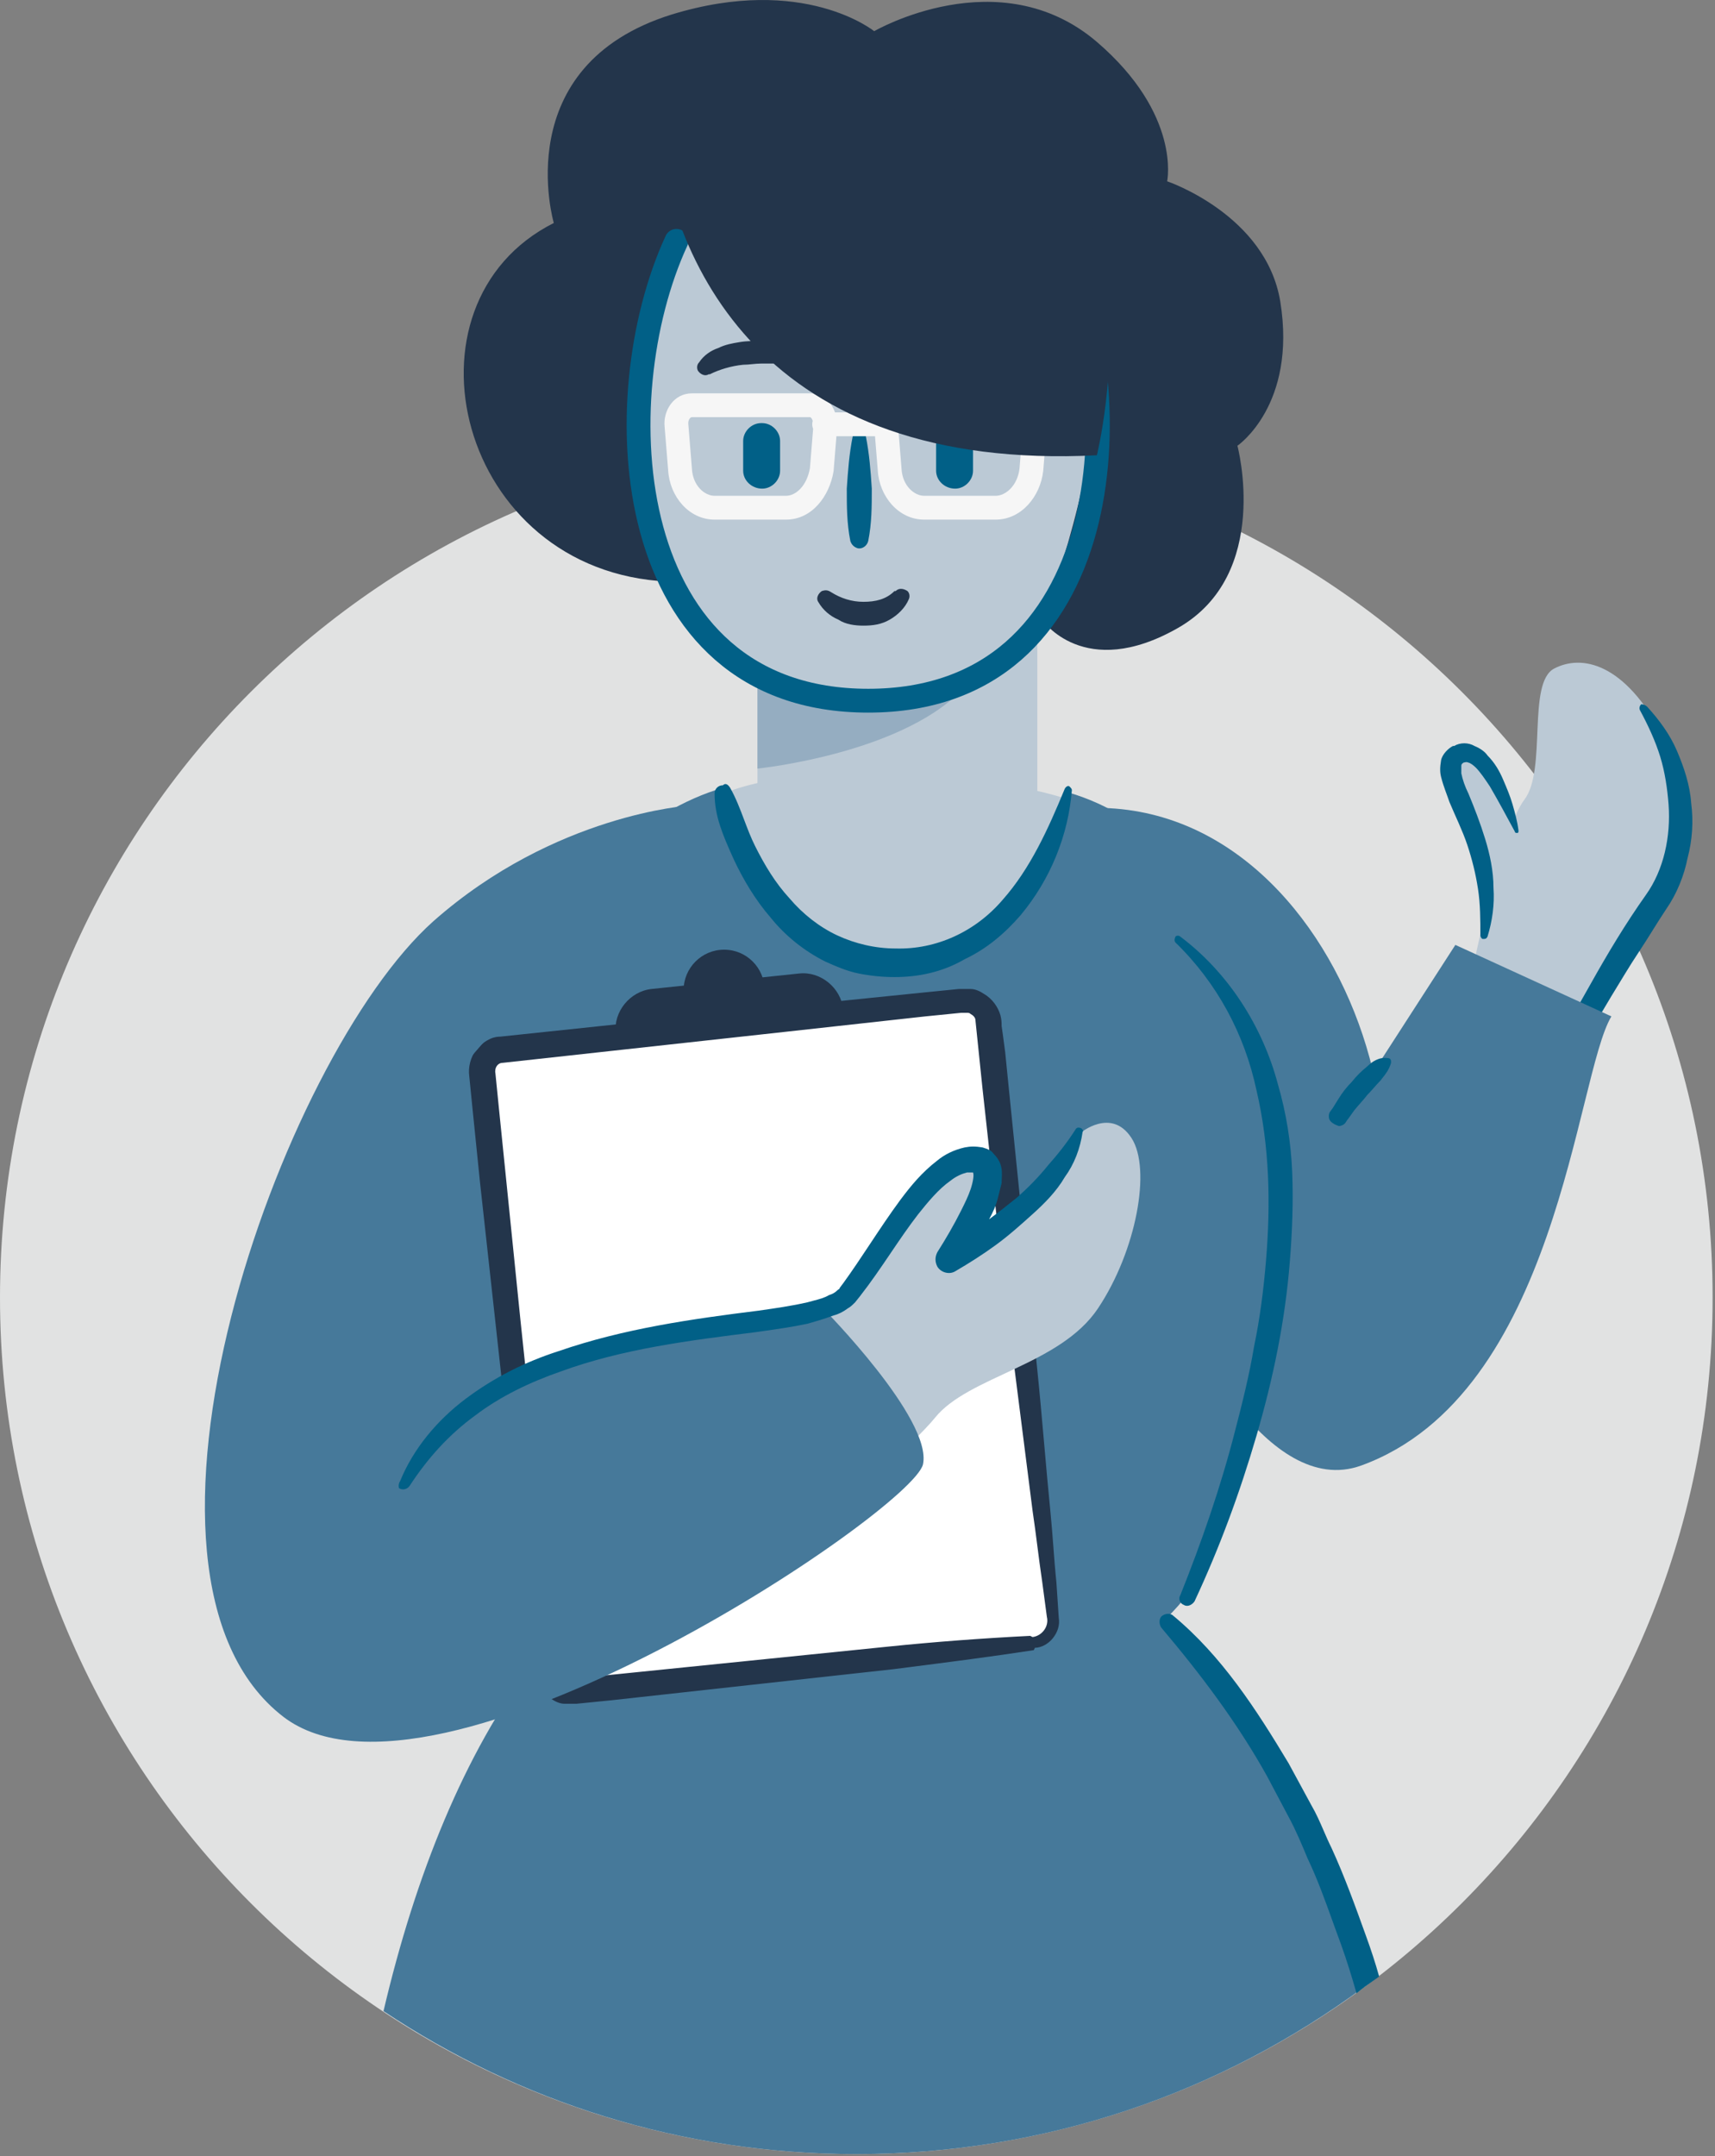 <svg width="144" height="181" viewBox="0 0 144 181" fill="none" xmlns="http://www.w3.org/2000/svg">
<rect x="0" y="0" width="144" height="181" fill="#808080" stroke="none"/>
<path d="M71.9 180.818C111.609 180.818 143.8 148.627 143.8 108.918C143.8 69.208 111.609 37.018 71.9 37.018C32.191 37.018 0 69.208 0 108.918C0 148.627 32.191 180.818 71.9 180.818Z" fill="#E1E2E2"/>
<path d="M123.9 80.218C123.9 80.218 126.1 69.618 128 67.118C129.9 64.618 128.2 57.318 130.5 56.118C132.8 54.918 136.4 55.618 139.6 61.718C142.8 67.818 139.2 75.518 139.2 75.518L132.2 85.518L123.9 80.218Z" fill="#BBC9D5"/>
<path d="M138.3 59.318C139.3 60.418 140.2 61.618 140.8 63.018C141.4 64.418 141.9 65.918 142 67.418C142.2 68.918 142.1 70.518 141.7 72.018C141.4 73.518 140.8 75.018 139.9 76.318C139.1 77.518 138.4 78.718 137.6 79.918C136.8 81.118 136.1 82.318 135.3 83.618C133.8 86.118 132.4 88.618 130.7 90.918C130.5 91.218 130.1 91.318 129.8 91.018C129.5 90.818 129.5 90.518 129.6 90.218C130.7 87.518 132.2 85.018 133.6 82.518C135 80.018 136.5 77.518 138.2 75.118C139.7 73.018 140.3 70.218 140.1 67.518C140 66.218 139.8 64.818 139.4 63.518C139 62.218 138.4 60.918 137.7 59.618C137.6 59.418 137.7 59.218 137.8 59.118C138 59.118 138.2 59.218 138.3 59.318V59.318Z" fill="#016087"/>
<path d="M127.3 69.818C127.3 69.818 124.9 62.218 122.4 63.418C119.7 65.018 126 70.418 124.5 78.618" fill="#BBC9D5"/>
<path d="M127.2 69.818C126.5 68.518 125.8 67.218 125.1 66.018C124.7 65.418 124.3 64.818 123.9 64.418C123.7 64.218 123.4 64.018 123.3 64.018C123.1 63.918 123 64.018 122.8 64.018H122.9C122.7 64.118 122.7 64.218 122.7 64.318V64.918C122.8 65.418 123 66.018 123.3 66.618C123.8 67.818 124.3 69.118 124.7 70.418C125.1 71.718 125.4 73.118 125.4 74.518C125.5 75.918 125.3 77.318 124.9 78.618C124.8 78.818 124.7 78.818 124.5 78.818C124.4 78.818 124.3 78.618 124.3 78.518C124.3 77.218 124.3 75.918 124.1 74.618C123.9 73.318 123.6 72.118 123.2 70.918C122.8 69.718 122.2 68.518 121.7 67.318C121.5 66.718 121.2 66.018 121 65.218C120.9 64.818 120.9 64.418 121 63.818C121.1 63.318 121.6 62.818 122 62.618H122.1C122.6 62.318 123.3 62.318 123.8 62.618C124.3 62.818 124.7 63.118 124.9 63.418C125.5 64.018 125.9 64.718 126.2 65.418C126.5 66.118 126.8 66.818 127 67.518C127.2 68.218 127.4 68.918 127.5 69.718C127.5 69.818 127.5 69.918 127.4 69.918C127.3 69.918 127.2 69.918 127.2 69.818V69.818Z" fill="#016087"/>
<path d="M99.6 111.118C99.6 111.118 106.3 125.918 114.3 123.018C130.8 117.018 132.3 90.318 135.3 85.318L122.2 79.318L106.9 103.018L99.6 111.118Z" fill="#46799A"/>
<path d="M91.6 67.818C114.2 67.318 124 104.118 109.1 112.818C98.2 119.218 92.1 115.718 81.3 110.918L89.2 99.318" fill="#46799A"/>
<path d="M59.5 67.218C66.2 63.318 85 64.818 91.6 67.818C91.6 67.818 83.7 84.418 75 85.218" fill="#BBC9D5"/>
<path d="M63.6 49.218H87.1V83.018H63.6V49.218Z" fill="#BBC9D5"/>
<path d="M89 20.218C95.1 33.418 93.8 58.818 72.9 58.818C52 58.818 50.7 33.418 56.8 20.218" fill="#BBC9D5"/>
<path d="M63.6 57.418V64.518C63.6 64.518 76.4 63.218 81.3 57.318L73.1 58.818L63.6 57.418Z" fill="#95ADC1"/>
<path d="M44.7 139.618C39 147.218 34.9 157.318 32.2 168.818C43.6 176.418 57.2 180.818 71.9 180.818C87.9 180.818 102.6 175.618 114.5 166.818C110.4 152.618 104.4 143.018 97.6 136.218C97.7 136.218 64.2 113.918 44.7 139.618Z" fill="#46799A"/>
<path d="M87.5 52.018C87.5 52.018 91 57.218 98.9 52.718C106.8 48.218 103.9 37.418 103.9 37.418C103.9 37.418 108.9 34.018 107.5 25.318C106.3 18.018 98 15.218 98 15.218C98 15.218 99.2 9.618 92.1 3.518C83.9 -3.482 73.4 2.618 73.4 2.618C73.4 2.618 67.5 -2.182 56.4 1.218C42.6 5.518 46.5 18.718 46.5 18.718C33 25.518 38.4 48.018 56.1 48.818C56.1 48.818 45.5 10.618 74.1 10.618C104.5 10.618 87.5 52.018 87.5 52.018" fill="#23354B"/>
<path d="M89 20.218C95.1 33.418 93.8 58.818 72.9 58.818C52 58.818 50.7 33.418 56.8 20.218" stroke="#016087" stroke-width="2" stroke-linecap="round" stroke-linejoin="round"/>
<path d="M106.2 100.818C105.4 131.918 101.7 141.918 74.5 142.418C55 142.818 34 144.218 33.1 104.418C32.8 91.818 47.2 70.518 60.1 66.318C60.1 66.318 64.2 80.918 75 80.918C85.8 80.918 89.7 66.518 89.7 66.518C103.3 70.518 106.5 87.418 106.2 100.818Z" fill="#46799A"/>
<path d="M99.1 133.918C100.9 129.418 102.5 124.818 103.7 120.118C104.3 117.818 104.9 115.418 105.3 113.018C105.8 110.618 106.1 108.218 106.3 105.818C106.7 101.018 106.6 96.218 105.5 91.518C104.5 86.818 102.2 82.518 98.7 79.118C98.6 79.018 98.6 78.818 98.7 78.618C98.8 78.518 99 78.518 99.1 78.618C103.1 81.618 106 86.118 107.3 91.018C108 93.418 108.4 95.918 108.5 98.418C108.6 100.918 108.5 103.418 108.3 105.918C107.9 110.918 106.9 115.718 105.5 120.518C104.1 125.318 102.4 129.918 100.3 134.418C100.1 134.718 99.7 134.918 99.4 134.718C99.1 134.618 98.9 134.218 99.1 133.918Z" fill="#016087"/>
<path d="M60.8 86.518C62.678 86.518 64.2 84.995 64.2 83.118C64.2 81.24 62.678 79.718 60.8 79.718C58.922 79.718 57.4 81.24 57.4 83.118C57.4 84.995 58.922 86.518 60.8 86.518Z" fill="#23354B"/>
<path d="M67.1 81.718L54.7 83.018C52.9 83.218 51.5 84.918 51.7 86.718L51.8 87.418C52 89.218 53.7 90.618 55.5 90.418L67.9 89.118C69.7 88.918 71.1 87.218 70.9 85.418L70.8 84.718C70.6 82.918 68.9 81.518 67.1 81.718V81.718Z" fill="#23354B"/>
<path d="M86.8 137.818L48 142.018C47 142.118 46.1 141.418 46 140.418L40.6 90.318C40.5 89.318 41.2 88.418 42.2 88.318L81 84.118C82 84.018 82.9 84.718 83 85.718L88.4 135.818C88.5 136.818 87.8 137.718 86.8 137.818V137.818Z" fill="white"/>
<path fill-rule="evenodd" clip-rule="evenodd" d="M76.194 139.965C79.714 139.515 83.297 139.056 86.8 138.518L86.9 138.318C87.4 138.318 88 138.018 88.4 137.518C88.8 137.018 89 136.418 88.9 135.818L88.7 132.818C88.596 131.833 88.52 130.821 88.442 129.797C88.37 128.844 88.296 127.881 88.2 126.918C88.008 125.002 87.84 123.086 87.672 121.181C87.49 119.109 87.308 117.05 87.1 115.018L85.9 103.118L84.7 91.318L84.4 88.318L84.2 86.818L84.1 86.118C84.1 85.818 84.1 85.618 84 85.218C83.8 84.518 83.3 83.818 82.6 83.418C82.3 83.218 81.9 83.018 81.5 83.018H80.5L77.5 83.318L65.7 84.518L42 87.018C41.2 87.018 40.5 87.518 40 88.118C39.5 88.718 39.3 89.618 39.4 90.318L39.7 93.318L40.3 99.218L41.6 111.018L44.2 134.718L44.5 137.718L44.7 139.218L44.8 139.918C44.8 140.218 44.8 140.418 44.9 140.818C45.1 141.518 45.6 142.218 46.3 142.618C46.6 142.818 47 143.018 47.4 143.018H48.4L51.4 142.718L63.2 141.418L75 140.118C75.397 140.067 75.795 140.016 76.194 139.965ZM87.9 135.718C88.1 136.518 87.5 137.318 86.7 137.418L86.5 137.318C82.5 137.518 78.5 137.818 74.6 138.218L62.8 139.418L51 140.618L48 140.918H47.5C47.4 140.918 47.3 140.918 47.2 140.818C47 140.718 46.8 140.518 46.8 140.318L46.2 134.518L43.7 110.818L42.5 99.018L41.9 93.118L41.6 90.118C41.5 89.618 41.8 89.218 42.2 89.218L65.9 86.618L77.7 85.318L80.7 85.018H81.2C81.3 85.018 81.4 85.018 81.5 85.118C81.7 85.218 81.9 85.418 81.9 85.618L82.5 91.418L83.8 103.218L85.2 115.018C85.45 116.968 85.7 118.943 85.95 120.918C86.2 122.893 86.45 124.868 86.7 126.818C86.85 127.818 86.975 128.793 87.1 129.767C87.225 130.743 87.35 131.718 87.5 132.718L87.9 135.718Z" fill="#23354B"/>
<path d="M25.6 106.618C20 115.518 15.3 132.918 26.7 139.718C45.8 151.018 75.7 122.518 78.5 119.018C81.3 115.518 89 114.618 92.2 109.818C95.4 105.018 96.7 98.118 95 95.518C93.3 92.918 90.7 95.118 90.7 95.118C88.5 101.418 79.8 105.918 79.8 105.918C79.8 105.918 85.3 97.818 81.9 97.518C78.2 97.118 74.3 104.818 71.2 108.918C68.1 112.918 42.1 109.318 34.1 124.718" fill="#BBC9D5"/>
<path fill-rule="evenodd" clip-rule="evenodd" d="M73.2 41.018C73.1 39.518 73 38.118 72.7 36.618C72.7 36.418 72.5 36.318 72.2 36.218C71.9 36.218 71.7 36.318 71.6 36.618C71.3 38.118 71.2 39.518 71.1 41.018C71.1 42.518 71.1 43.918 71.4 45.418C71.5 45.718 71.7 45.918 72 46.018C72.4 46.118 72.8 45.818 72.9 45.418C73.2 43.918 73.2 42.518 73.2 41.018ZM61.3 66.118C61.796 67 62.14 67.912 62.483 68.821C62.763 69.561 63.041 70.3 63.4 71.018C64.2 72.618 65.1 74.118 66.3 75.418C67.4 76.718 68.8 77.818 70.3 78.518C71.8 79.218 73.5 79.618 75.2 79.618C78.6 79.718 81.9 78.218 84.2 75.518C86.5 72.918 88 69.618 89.4 66.218C89.5 66.018 89.7 65.918 89.8 66.018C89.9 66.118 90 66.218 90 66.318C89.7 70.118 88.2 73.818 85.7 76.818C84.4 78.318 82.9 79.618 81 80.518C79.1 81.618 77.1 82.018 75.1 82.018C74.1 82.018 73.1 81.918 72.1 81.718C71.1 81.518 70.2 81.118 69.3 80.718L69.3 80.718L69.3 80.718C67.5 79.818 65.9 78.518 64.7 77.018C63.4 75.518 62.4 73.818 61.6 72.118L61.491 71.872C60.729 70.162 60 68.526 60 66.618C60 66.218 60.3 65.918 60.7 65.918C60.9 65.718 61.1 65.818 61.3 66.118ZM111.8 155.118C111.56 154.638 111.352 154.158 111.144 153.678C110.832 152.958 110.52 152.238 110.1 151.518L108.2 148.018C105.5 143.518 102.6 139.018 98.5 135.618C98.3 135.418 97.9 135.418 97.6 135.618C97.3 135.818 97.3 136.318 97.5 136.618C100.8 140.518 103.9 144.618 106.4 149.118L108.2 152.518C108.8 153.618 109.3 154.818 109.8 156.018C110.606 157.702 111.25 159.493 111.891 161.274C112.125 161.925 112.359 162.575 112.6 163.218C113.1 164.618 113.5 165.918 113.9 167.318C114.363 166.932 114.826 166.605 115.335 166.247L115.336 166.246C115.486 166.14 115.64 166.032 115.8 165.918C115.5 164.818 115.1 163.618 114.7 162.518C113.8 160.018 112.9 157.518 111.8 155.118Z" fill="#016087"/>
<path fill-rule="evenodd" clip-rule="evenodd" d="M62.4 39.518C62.4 40.318 63.1 41.018 64 41.018C64.8 41.018 65.5 40.318 65.5 39.518V37.018C65.5 36.218 64.8 35.518 64 35.518H63.9C63.1 35.518 62.4 36.218 62.4 37.018V39.518ZM78.6 39.518C78.6 40.318 79.3 41.018 80.2 41.018C81 41.018 81.7 40.318 81.7 39.518V37.018C81.7 36.218 81 35.518 80.2 35.518H80.1C79.3 35.518 78.6 36.218 78.6 37.018V39.518Z" fill="#016087"/>
<path fill-rule="evenodd" clip-rule="evenodd" d="M79.1 28.618C78.4 28.718 77.8 28.818 77.1 29.418C76.9 29.618 76.8 29.818 76.9 29.918C76.9 30.318 77.2 30.518 77.6 30.518H79.2C79.7 30.518 80.2 30.518 80.7 30.618C81.7 30.818 82.7 31.018 83.5 31.418H83.6C83.8 31.518 84.1 31.518 84.3 31.318C84.6 31.118 84.6 30.718 84.4 30.418C84 29.918 83.4 29.518 82.8 29.218C82.2 29.018 81.6 28.818 81 28.718C80.4 28.618 79.7 28.518 79.1 28.618ZM65.2 30.518H63.9C63.65 30.518 63.4 30.543 63.15 30.568C62.9 30.593 62.65 30.618 62.4 30.618C61.4 30.718 60.4 31.018 59.6 31.418H59.5C59.2 31.618 58.8 31.418 58.6 31.118C58.5 30.918 58.5 30.618 58.7 30.418C59.1 29.818 59.7 29.418 60.3 29.218C60.9 28.918 61.5 28.818 62.1 28.718C62.7 28.618 63.3 28.618 64 28.618L64.058 28.627C64.645 28.724 65.323 28.837 66 29.418C66.3 29.618 66.3 30.018 66.1 30.318C66 30.518 65.8 30.518 65.6 30.518H65.2ZM69.8 49.718C70.6 50.218 71.5 50.518 72.5 50.518C73.5 50.518 74.4 50.318 75.1 49.618H75.2C75.5 49.318 75.9 49.418 76.2 49.618C76.4 49.818 76.4 50.118 76.3 50.318C76 51.018 75.4 51.618 74.7 52.018C74 52.418 73.3 52.518 72.5 52.518C71.8 52.518 71 52.418 70.4 52.018C69.7 51.718 69.1 51.218 68.7 50.518C68.5 50.218 68.7 49.818 69 49.618C69.3 49.518 69.5 49.518 69.8 49.718Z" fill="#23354B"/>
<path d="M57.9 67.618C57.9 67.618 46.6 68.318 36.4 77.318C23.5 88.818 8.2 132.118 23.8 144.118C36.5 153.818 76.6 126.818 77.5 122.918C78.3 119.118 69.1 109.818 69.1 109.818C69.1 109.818 61.4 111.918 51.1 112.818C40.8 113.718 32 125.018 32 125.018L38.2 125.918L38.5 89.918L57.9 67.618Z" fill="#46799A"/>
<path fill-rule="evenodd" clip-rule="evenodd" d="M111.781 93.18C111.631 93.374 111.52 93.519 111.6 93.918C111.7 94.218 112.1 94.418 112.4 94.518H112.5C112.852 94.447 112.956 94.278 113.057 94.113C113.099 94.045 113.141 93.977 113.2 93.918L113.7 93.218C113.888 92.983 114.075 92.771 114.252 92.57C114.453 92.342 114.641 92.13 114.8 91.918C115 91.718 115.175 91.518 115.35 91.318C115.525 91.118 115.7 90.918 115.9 90.718C115.956 90.643 116.015 90.569 116.075 90.493C116.342 90.159 116.637 89.788 116.8 89.218V89.118C116.8 88.918 116.7 88.818 116.5 88.818C115.8 88.718 115.2 89.118 114.8 89.518C114.3 89.918 113.9 90.318 113.5 90.818C113.1 91.218 112.7 91.718 112.4 92.218L111.9 93.018C111.86 93.078 111.819 93.131 111.781 93.18ZM39.1 117.418C36.7 119.218 34.7 121.618 33.6 124.318C33.4 124.618 33.5 124.918 33.5 124.918C33.8 125.118 34.2 125.018 34.4 124.718C35.9 122.418 37.7 120.418 39.9 118.818C42 117.218 44.5 116.018 47.1 115.118C52.3 113.218 57.9 112.518 63.5 111.818H63.5C63.655 111.795 63.81 111.773 63.967 111.751C65.23 111.572 66.555 111.384 67.8 111.118C68.5 110.918 69.2 110.718 70 110.418C70.4 110.318 70.8 110.118 71.2 109.818C71.4 109.718 71.6 109.518 71.8 109.318L72.2 108.818C73.132 107.626 73.957 106.409 74.772 105.206C75.531 104.085 76.28 102.978 77.1 101.918C77.9 100.918 78.8 99.818 79.8 99.118C80.3 98.718 80.8 98.518 81.2 98.418H81.7C81.8 98.618 81.7 99.218 81.5 99.818C81.3 100.418 81 101.018 80.7 101.617L80.7 101.618C80.1 102.818 79.4 104.018 78.7 105.118C78.5 105.518 78.5 105.918 78.7 106.318C79 106.818 79.7 107.018 80.2 106.718C81.4 106.018 82.5 105.318 83.6 104.518C84.7 103.718 85.7 102.818 86.7 101.918C87.7 101.018 88.7 100.018 89.4 98.818C90.2 97.718 90.7 96.418 90.9 95.018C91 94.918 90.9 94.818 90.8 94.718C90.6 94.618 90.4 94.618 90.3 94.818C89.6 95.918 88.8 96.918 88 97.818C87.2 98.818 86.3 99.718 85.4 100.518C84.617 101.144 83.834 101.77 83.051 102.349C83.376 101.758 83.626 101.213 83.8 100.518L84.1 99.318C84.1 99.194 84.106 99.071 84.112 98.946C84.131 98.564 84.151 98.169 84 97.718C83.9 97.418 83.7 97.118 83.4 96.818C83.222 96.55 82.884 96.442 82.601 96.35C82.566 96.339 82.532 96.328 82.5 96.318C81.9 96.218 81.5 96.218 81 96.318C80.1 96.518 79.3 96.918 78.7 97.418C77.4 98.418 76.5 99.518 75.6 100.718C74.705 101.929 73.865 103.196 73.037 104.445C72.292 105.568 71.557 106.676 70.8 107.718L70.5 108.118C70.5 108.179 70.462 108.203 70.409 108.236C70.376 108.256 70.338 108.279 70.3 108.318C70.1 108.518 69.9 108.618 69.6 108.718C69.223 108.944 68.79 109.056 68.3 109.183C68.139 109.225 67.973 109.268 67.8 109.318C66.5 109.618 65.1 109.818 63.7 110.018L63.7 110.018C58.1 110.718 52.4 111.518 46.9 113.418C44.1 114.318 41.5 115.618 39.1 117.418Z" fill="#016087"/>
<path d="M57.1 39.418L58.099 39.362C58.098 39.354 58.097 39.345 58.097 39.337L57.1 39.418ZM56.8 35.718L57.797 35.637C57.796 35.627 57.795 35.617 57.794 35.607L56.8 35.718ZM69.3 35.718L70.297 35.798C70.299 35.772 70.3 35.745 70.3 35.718H69.3ZM69 39.418L69.986 39.582C69.991 39.554 69.995 39.526 69.997 39.498L69 39.418ZM74.7 39.418L75.698 39.362C75.698 39.354 75.697 39.345 75.697 39.337L74.7 39.418ZM74.4 35.718L75.397 35.637C75.396 35.627 75.395 35.617 75.394 35.607L74.4 35.718ZM86.9 35.718L87.897 35.798C87.899 35.772 87.9 35.745 87.9 35.718H86.9ZM86.6 39.418L87.594 39.528C87.595 39.518 87.596 39.508 87.597 39.498L86.6 39.418ZM69.2 34.618C68.648 34.618 68.2 35.065 68.2 35.618C68.2 36.17 68.648 36.618 69.2 36.618V34.618ZM74.3 36.618C74.852 36.618 75.3 36.17 75.3 35.618C75.3 35.065 74.852 34.618 74.3 34.618V36.618ZM66 41.618H60V43.618H66V41.618ZM60 41.618C59.16 41.618 58.177 40.771 58.099 39.362L56.102 39.473C56.223 41.664 57.84 43.618 60 43.618V41.618ZM58.097 39.337L57.797 35.637L55.803 35.798L56.103 39.498L58.097 39.337ZM57.794 35.607C57.772 35.406 57.831 35.238 57.909 35.135C57.984 35.036 58.054 35.018 58.1 35.018V33.018C56.55 33.018 55.659 34.501 55.806 35.828L57.794 35.607ZM58.1 35.018H68V33.018H58.1V35.018ZM68 35.018C68.026 35.018 68.069 35.017 68.138 35.114C68.221 35.229 68.3 35.44 68.3 35.718H70.3C70.3 35.095 70.129 34.456 69.761 33.946C69.381 33.418 68.774 33.018 68 33.018V35.018ZM68.303 35.637L68.003 39.337L69.997 39.498L70.297 35.798L68.303 35.637ZM68.014 39.253C67.754 40.808 66.805 41.618 66 41.618V43.618C68.195 43.618 69.645 41.627 69.986 39.582L68.014 39.253ZM83.6 41.618H77.6V43.618H83.6V41.618ZM77.6 41.618C76.76 41.618 75.777 40.771 75.698 39.362L73.701 39.473C73.823 41.664 75.44 43.618 77.6 43.618V41.618ZM75.697 39.337L75.397 35.637L73.403 35.798L73.703 39.498L75.697 39.337ZM75.394 35.607C75.371 35.406 75.43 35.238 75.509 35.135C75.584 35.036 75.654 35.018 75.7 35.018V33.018C74.15 33.018 73.259 34.501 73.406 35.828L75.394 35.607ZM75.7 35.018H85.6V33.018H75.7V35.018ZM85.6 35.018C85.626 35.018 85.669 35.017 85.739 35.114C85.821 35.229 85.9 35.44 85.9 35.718H87.9C87.9 35.095 87.729 34.456 87.362 33.946C86.981 33.418 86.374 33.018 85.6 33.018V35.018ZM85.903 35.637L85.603 39.337L87.597 39.498L87.897 35.798L85.903 35.637ZM85.606 39.307C85.444 40.767 84.439 41.618 83.6 41.618V43.618C85.761 43.618 87.356 41.668 87.594 39.528L85.606 39.307ZM69.2 36.618H74.3V34.618H69.2V36.618ZM74.3 34.618H69.2V36.618H74.3V34.618Z" fill="#F6F6F6"/>
<path d="M55 9.018C56 22.218 64.2 39.618 92.1 38.218C92.1 38.218 99.1 9.818 77.3 8.818" fill="#23354B"/>
</svg>

